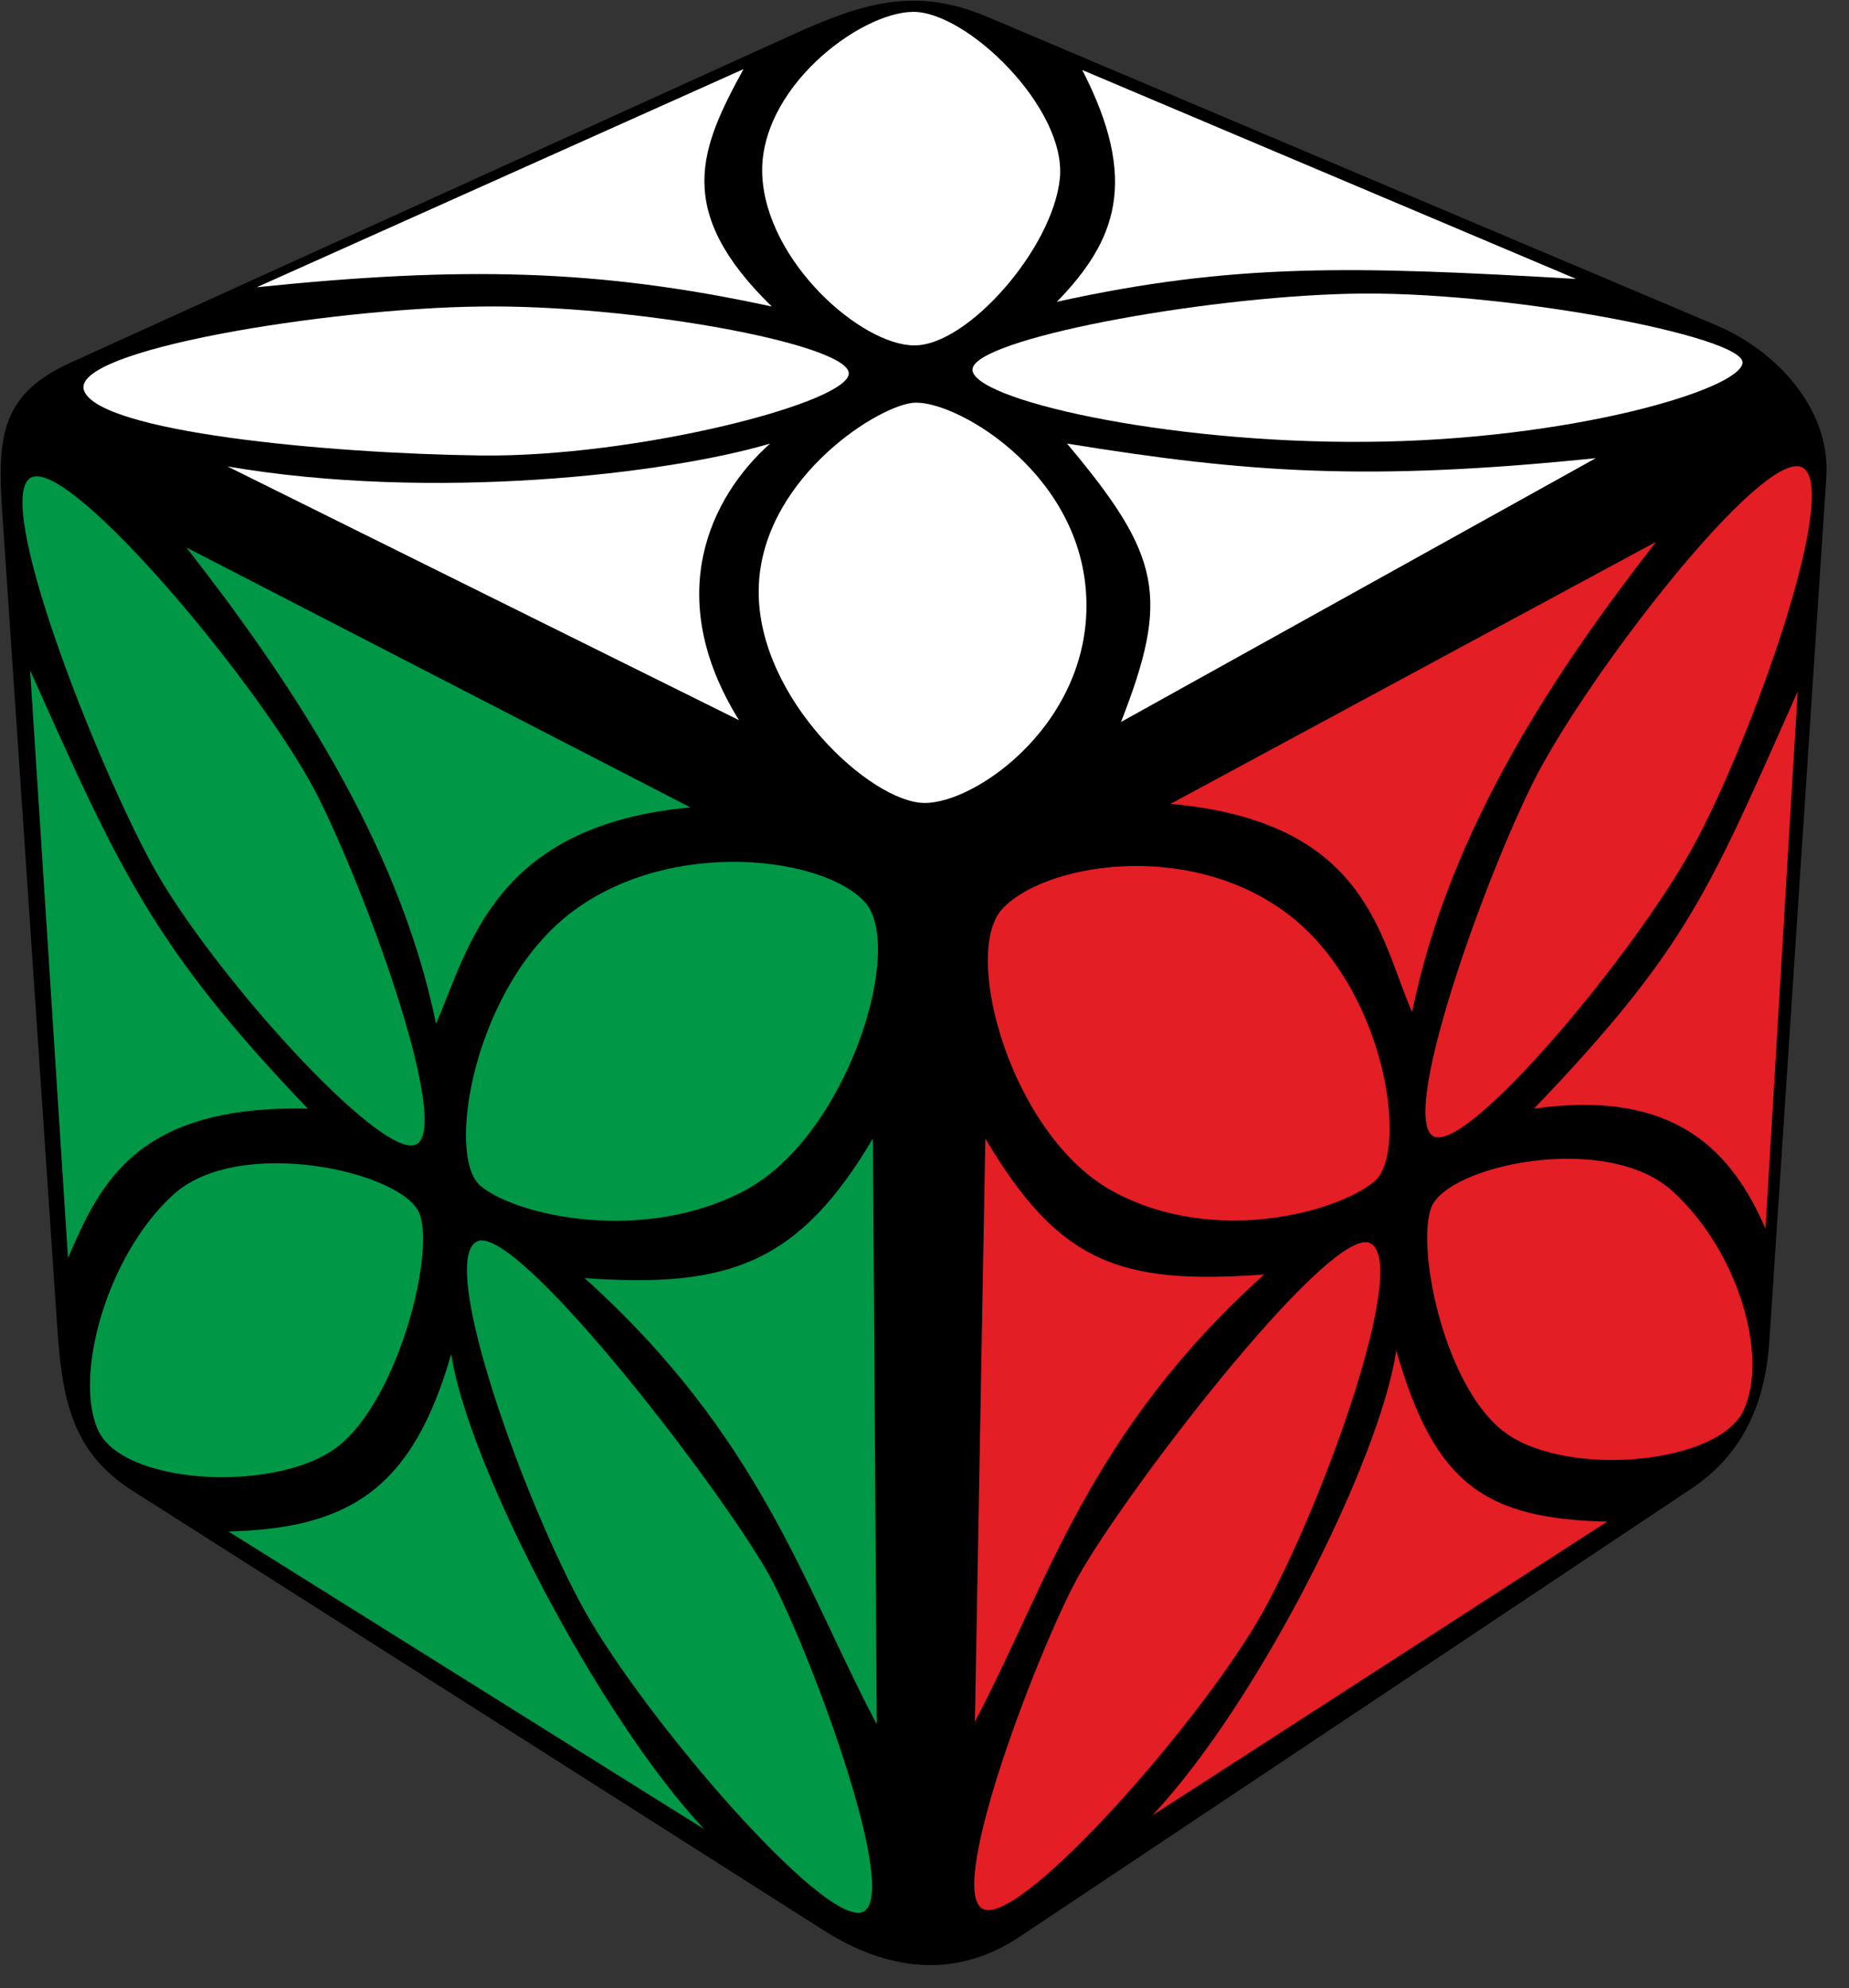 <?xml version="1.0" encoding="UTF-8"?>
<svg width="93px" height="100px" viewBox="0 0 93 100" version="1.1" xmlns="http://www.w3.org/2000/svg" xmlns:xlink="http://www.w3.org/1999/xlink">
    <rect x="0" y="0" width="93" height="100" fill="#333333" stroke="none"/>
    <title>clover_4</title>
    <g id="clover" stroke="none" stroke-width="1" fill="none" fill-rule="evenodd">
        <g id="clover_4" fill-rule="nonzero">
            <path d="M0.105,25.642 C-0.15,21.851 0.12,19.791 3.585,18.224 L39.99,1.687 C43.5,0.104 46.11,-0.657 49.665,0.851 L86.385,16.388 C89.175,17.567 92.085,20.448 91.86,23.985 L88.995,67.433 C88.83,70.03 87.99,72.925 85.11,74.851 L51.285,97.418 C47.955,99.642 44.505,99.045 41.445,97.104 L6.645,74.97 C3.6,73.03 3.12,70.343 2.88,66.761 L0.105,25.642 L0.105,25.642 Z" id="Path" fill="#000000"></path>
            <path d="M45.855,20.269 C47.82,19.985 54.285,23.597 54.63,29.91 C54.99,36.224 49.17,40.403 46.5,40.388 C43.815,40.373 38.13,35.164 38.16,29.731 C38.19,24.284 43.905,20.537 45.855,20.269 Z" id="Path" fill="#FFFFFF"></path>
            <path d="M56.385,36.313 C58.845,30.015 58.41,27.955 53.67,22.313 C62.715,23.776 68.745,24.224 80.265,23.045 L56.385,36.313 Z" id="Path" fill="#FFFFFF"></path>
            <path d="M67.875,14.776 C75.495,14.582 87.705,16.91 87.645,18.239 C87.585,19.582 78.96,22.149 68.745,22.224 C58.53,22.313 48.795,20.06 48.915,18.567 C49.035,17.06 60.27,14.955 67.875,14.776 L67.875,14.776 Z" id="Path" fill="#FFFFFF"></path>
            <path d="M79.275,14.03 C68.04,13.373 62.04,13.224 53.16,15.179 C56.145,12.104 57.3,9.09 54.435,3.522 L79.275,14.03 L79.275,14.03 Z" id="Path" fill="#FFFFFF"></path>
            <path d="M37.17,36.224 C33.285,29.97 35.745,24.985 38.73,22.313 C33.525,23.851 21.765,25.224 11.445,23.463 L37.17,36.224 Z" id="Path" fill="#FFFFFF"></path>
            <path d="M24.165,15.418 C31.83,15.313 42.51,17.284 42.69,18.746 C42.855,20.224 31.98,23.015 24.15,22.91 C16.335,22.806 5.025,21.716 4.23,19.657 C3.435,17.612 16.5,15.507 24.165,15.418 L24.165,15.418 Z" id="Path" fill="#FFFFFF"></path>
            <path d="M37.395,3.478 C35.22,7.463 33.855,10.582 38.82,15.418 C30.075,13.522 23.235,13.388 12.915,14.448 L37.395,3.478 Z" id="Path" fill="#FFFFFF"></path>
            <path d="M45.9,0.597 C48.615,0.552 53.64,5.433 53.31,8.955 C52.965,12.493 48.66,17.388 45.99,17.373 C43.32,17.373 38.55,13.164 38.34,8.821 C38.145,4.478 43.2,0.642 45.9,0.597 Z" id="Path" fill="#FFFFFF"></path>
            <path d="M43.5,45.373 C45.54,47.627 42.645,57.075 37.515,59.851 C32.385,62.612 25.905,61.149 24.15,59.627 C22.395,58.119 23.85,49.478 28.875,45.791 C33.9,42.104 41.46,43.119 43.5,45.373 L43.5,45.373 Z" id="Path" fill="#009846"></path>
            <path d="M9.375,27.537 C14.325,33.881 20.04,42.209 21.93,51.493 C23.595,47.687 24.825,41.507 34.725,40.612 L9.375,27.537 Z" id="Path" fill="#009846"></path>
            <path d="M1.575,24.015 C3.555,23.03 13.41,34.836 16.05,40.179 C18.69,45.522 22.68,56.761 20.925,57.567 C19.185,58.388 10.56,48.836 7.635,43.463 C4.71,38.075 -0.405,25 1.575,24.015 Z" id="Path" fill="#009846"></path>
            <path d="M43.905,57.269 C40.2,63.507 36.72,64.821 29.4,64.284 C38.28,72.269 40.47,79.881 44.1,86.731 L43.905,57.269 L43.905,57.269 Z" id="Path" fill="#009846"></path>
            <path d="M3.42,63.269 C5.055,59.493 6.87,55.582 15.48,55.761 C7.71,47.642 5.985,43.716 1.515,33.716 L3.42,63.269 Z" id="Path" fill="#009846"></path>
            <path d="M24.015,62.433 C26.07,61.537 36.855,75.627 38.895,79.612 C40.935,83.582 45.345,95.493 43.365,96.179 C41.385,96.851 32.445,86.433 29.43,81.06 C26.415,75.672 21.945,63.328 24.015,62.433 Z" id="Path" fill="#009846"></path>
            <path d="M35.415,92 C30.105,86.343 23.52,73.642 22.695,68.104 C20.76,74.851 17.61,76.881 11.49,77.03 L35.415,92 Z" id="Path" fill="#009846"></path>
            <path d="M21.105,61.06 C21.9,63.179 19.89,70.881 16.695,72.97 C13.5,75.075 6.18,74.642 4.935,71.94 C3.69,69.224 5.37,63.149 8.7,60.104 C12.015,57.06 20.325,58.94 21.105,61.06 L21.105,61.06 Z" id="Path" fill="#009846"></path>
            <path d="M50.4,45.731 C48.345,47.985 50.88,57.179 56.01,59.94 C61.14,62.716 67.395,60.925 69.15,59.403 C70.89,57.881 69.675,49.567 64.65,45.881 C59.625,42.194 52.44,43.478 50.4,45.731 L50.4,45.731 Z" id="Path" fill="#E31E24"></path>
            <path d="M83.295,27.254 C78.36,33.597 72.915,41.612 71.025,50.91 C69.36,47.09 68.775,41.328 58.875,40.433 L83.295,27.254 L83.295,27.254 Z" id="Path" fill="#E31E24"></path>
            <path d="M90.645,23.507 C88.665,22.522 79.74,34.06 77.085,39.403 C74.445,44.746 70.365,56.343 72.12,57.164 C73.86,57.97 82.26,47.925 85.185,42.537 C88.11,37.164 92.625,24.493 90.645,23.507 Z" id="Path" fill="#E31E24"></path>
            <path d="M49.56,57.269 C53.265,63.507 56.28,64.642 63.585,64.104 C54.72,72.09 52.665,79.746 49.035,86.597 L49.56,57.269 Z" id="Path" fill="#E31E24"></path>
            <path d="M88.8,61.806 C87.165,58.03 84.375,54.746 77.16,55.761 C84.93,47.642 85.965,44.776 90.42,34.776 L88.8,61.806 Z" id="Path" fill="#E31E24"></path>
            <path d="M68.895,62.522 C66.825,61.627 56.055,75.731 54.015,79.701 C51.96,83.672 47.52,95.358 49.5,96.045 C51.48,96.716 60.465,86.522 63.48,81.149 C66.495,75.776 70.965,63.418 68.895,62.522 L68.895,62.522 Z" id="Path" fill="#E31E24"></path>
            <path d="M57.96,91.313 C63.27,85.657 69.405,73.463 70.23,67.925 C72.15,74.672 74.715,76.388 80.835,76.537 L57.96,91.313 Z" id="Path" fill="#E31E24"></path>
            <path d="M71.985,60.746 C71.205,62.866 72.72,70.104 75.9,72.194 C79.095,74.299 86.46,73.627 87.705,70.925 C88.95,68.224 87.465,62.97 84.135,59.925 C80.805,56.881 72.78,58.612 71.985,60.746 L71.985,60.746 Z" id="Path" fill="#E31E24"></path>
        </g>
    </g>
</svg>